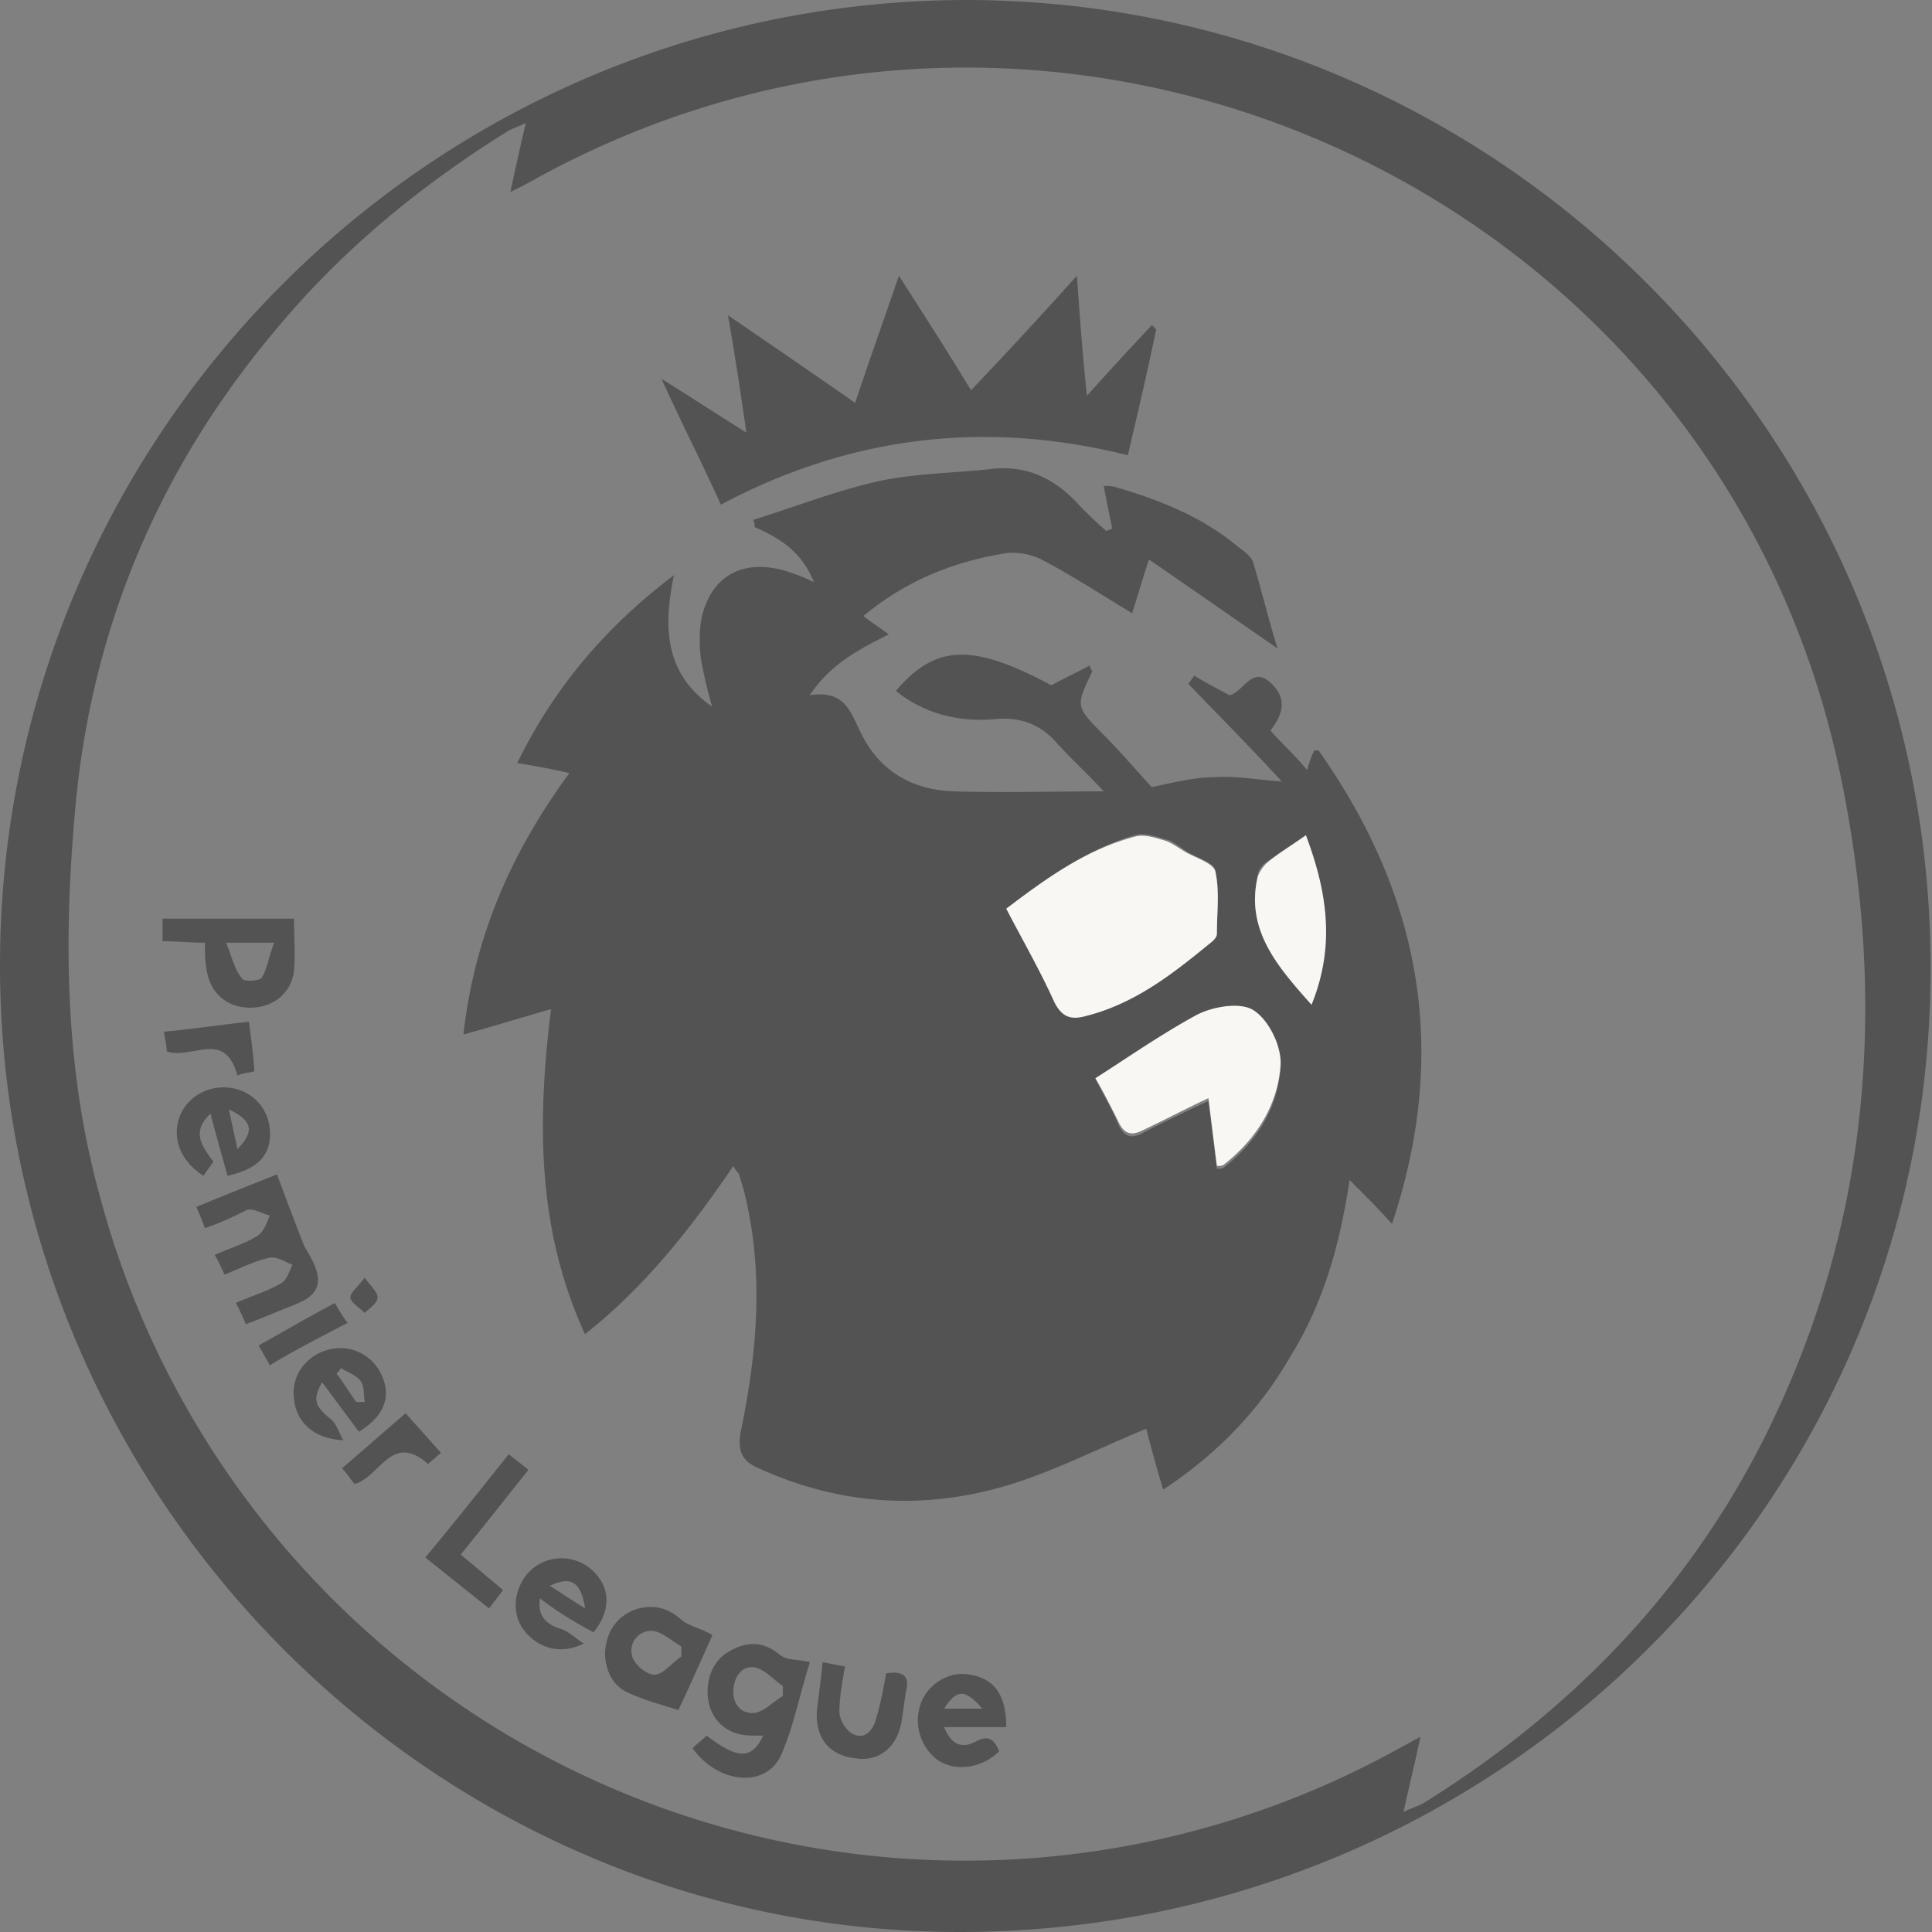 <svg xmlns="http://www.w3.org/2000/svg" width="48" height="48" fill="none" viewBox="0 0 48 48"><rect x="0" y="0" width="48" height="48" fill="#808080" stroke="none"/><g clip-path="url(#a)"><path fill="#000" fill-opacity=".35" d="M23.982 0c13.203 0 23.982 10.779 23.982 24.018C48 37.291 37.185 48 23.842 48 10.745 48 0 37.185 0 23.982S10.745.036 23.982 0M13.063 3.055c-.21.107-.35.14-.457.21C10.464 4.6 8.533 6.182 6.918 8.113c-2.951 3.476-4.67 7.513-5.057 12.077-.28 3.16-.246 6.355.597 9.444a22.247 22.247 0 0 0 32.375 13.764c.14-.07.247-.14.457-.246-.14.667-.28 1.228-.42 1.861.246-.106.35-.14.49-.21 3.723-2.318 6.672-5.371 8.603-9.34 2.563-5.268 2.916-10.816 1.721-16.4C42.56 4.632 26.303-2.674 13.346 4.421c-.177.106-.387.21-.667.35.137-.628.244-1.118.384-1.716"/><path fill="#000" fill-opacity=".35" d="M28.899 37.008a35 35 0 0 1-.42-1.511c-1.195.49-2.283 1.054-3.443 1.404-2.108.631-4.18.49-6.181-.42-.42-.177-.527-.42-.457-.878.42-2.038.597-4.037.07-6.074-.036-.107-.07-.247-.107-.35 0-.037-.07-.071-.14-.211-1.054 1.544-2.178 2.985-3.686 4.18-1.194-2.6-1.194-5.268-.844-8.077-.737.21-1.404.42-2.178.631.28-2.458 1.194-4.53 2.633-6.495a17 17 0 0 0-1.298-.247c.913-1.861 2.178-3.37 3.896-4.67-.28 1.334-.21 2.459.948 3.266a12 12 0 0 1-.28-1.194 4 4 0 0 1 0-.914c.21-1.124 1.017-1.581 2.107-1.264.21.07.42.14.704.28-.317-.774-.844-1.088-1.475-1.37 0-.07 0-.107-.036-.177 1.018-.317 2.002-.704 3.055-.948.914-.21 1.896-.21 2.846-.316.913-.107 1.614.246 2.212.913.21.21.42.42.667.631.036-.036.106-.036.14-.07-.07-.35-.14-.667-.21-1.054.106 0 .21 0 .316.036 1.088.317 2.142.738 3.02 1.475.14.106.35.247.386.42.21.704.387 1.441.597 2.108-1.017-.703-2.071-1.44-3.195-2.211-.177.527-.28.913-.42 1.334-.808-.49-1.512-.947-2.249-1.334-.28-.14-.667-.21-.984-.14-1.228.21-2.388.667-3.442 1.544.176.14.35.247.63.457-.773.387-1.44.737-1.965 1.51.914-.14 1.018.458 1.298.985.457.913 1.265 1.37 2.282 1.404 1.228.037 2.459 0 3.723 0-.35-.387-.774-.773-1.158-1.194-.42-.49-.947-.667-1.58-.597-.878.07-1.722-.14-2.423-.704.984-1.157 1.895-1.194 3.863-.14.317-.176.63-.317.948-.49a.4.4 0 0 0 .07.14c-.42.877-.42.877.28 1.58.42.421.807.878 1.194 1.299.527-.107 1.054-.247 1.581-.247.527-.036 1.054.07 1.651.107-.773-.844-1.544-1.615-2.318-2.422.036-.07.106-.14.14-.21.28.176.56.316.878.49.35-.07.56-.774 1.053-.28.351.35.317.703-.036 1.157.28.317.597.597.914.984.07-.246.106-.35.177-.49h.106c2.529 3.582 3.266 7.445 1.825 11.762-.35-.387-.667-.703-1.054-1.088-.247 1.651-.667 3.09-1.475 4.39-.768 1.334-1.822 2.422-3.156 3.3m-3.9-14.432c.421.808.844 1.545 1.195 2.282.176.387.42.457.773.35 1.228-.316 2.178-1.087 3.16-1.86.036-.037.106-.107.106-.177 0-.527.07-1.054-.036-1.545-.037-.21-.49-.316-.738-.49-.176-.107-.316-.247-.49-.28-.247-.07-.527-.177-.774-.107-1.194.353-2.175 1.056-3.195 1.828m2.215 4.214c.14.317.387.703.56 1.124.14.317.317.387.598.246.527-.28 1.054-.526 1.65-.807l.211 1.685c.07 0 .14 0 .177-.036.807-.631 1.334-1.475 1.404-2.459.036-.457-.28-1.124-.667-1.37-.317-.21-1.018-.107-1.405.106-.843.353-1.65.95-2.528 1.51m5.23-6.038c-.386.246-.666.456-.983.667-.106.07-.21.21-.21.316-.317 1.371.49 2.249 1.334 3.196.563-1.407.387-2.775-.14-4.18"/><path fill="#000" fill-opacity=".35" d="M26.757 6.848c.07 1.054.14 1.965.247 2.985a92 92 0 0 1 1.614-1.755l.107.107c-.21 1.017-.457 2.071-.704 3.125-3.512-.877-6.882-.49-10.111 1.228-.457-1.018-.948-1.965-1.475-3.126.738.457 1.37.878 2.108 1.335-.14-.984-.28-1.895-.457-2.915 1.124.773 2.108 1.44 3.16 2.178.35-1.054.703-2.038 1.087-3.16.631.984 1.195 1.862 1.792 2.845.91-.952 1.718-1.83 2.632-2.847M5.09 30.513c-.07-.21-.14-.35-.21-.527.667-.28 1.297-.527 2.001-.808.21.561.42 1.124.667 1.755.107.21.317.491.35.808.037.457-.386.597-.737.737-.35.14-.667.28-1.054.42a6 6 0 0 0-.246-.527c.387-.176.773-.28 1.124-.49.14-.07.21-.317.28-.457-.176-.07-.387-.21-.56-.177-.351.07-.704.247-1.125.421-.07-.14-.14-.317-.246-.49.387-.177.773-.281 1.088-.491.14-.107.21-.317.28-.49-.177-.037-.387-.177-.56-.141-.279.14-.63.317-1.052.457m7.549 5.617c.176.14.317.247.49.387-.56.704-1.087 1.371-1.684 2.108.35.28.667.561 1.054.878-.107.14-.21.28-.35.457l-1.582-1.265c.704-.843 1.371-1.687 2.072-2.565m9.377 5.444c.42-.07.597.07.49.457l-.106.738c-.107.63-.56 1.017-1.158.913-.63-.07-.984-.49-.947-1.157.036-.387.106-.774.14-1.228.21.036.35.07.56.106-.07.387-.14.774-.14 1.124 0 .21.177.49.35.56.281.141.491-.106.561-.386.11-.356.18-.74.25-1.127M5.898 26.72c-.317-1.158-1.124-.387-1.755-.597 0-.107-.036-.28-.07-.49.737-.07 1.44-.177 2.108-.247.07.457.107.807.14 1.228-.106.036-.246.036-.423.106m2.915 10.148c-.106-.107-.176-.247-.316-.387l1.58-1.37c.281.316.561.63.878.983-.07.07-.21.177-.317.28-.91-.804-1.194.32-1.825.494m-2.108-2.95c-.106-.176-.176-.316-.28-.49.63-.35 1.228-.703 1.895-1.054.107.177.177.317.317.49-.667.354-1.298.668-1.932 1.055m2.355-2.177c.177.246.35.386.317.527-.037.14-.21.246-.317.35-.106-.106-.317-.247-.35-.35-.037-.14.173-.28.35-.527"/><path fill="#f9f7f4" d="M25 22.577c1.017-.774 2.001-1.475 3.195-1.791.247-.07.527.036.774.106.176.07.316.177.49.28.247.14.704.28.738.491.106.49.036 1.018.036 1.545 0 .07-.07.14-.106.176-.948.774-1.895 1.545-3.16 1.862-.386.106-.597 0-.773-.35-.35-.774-.771-1.512-1.194-2.32m2.214 4.213c.877-.56 1.685-1.124 2.528-1.58.421-.211 1.088-.317 1.405-.107.387.246.703.914.667 1.37-.07.984-.597 1.826-1.404 2.459-.037.036-.107.036-.177.036l-.21-1.684c-.597.28-1.124.56-1.651.807-.28.14-.457.07-.597-.247-.177-.35-.387-.77-.561-1.054m5.23-6.038c.528 1.404.738 2.739.141 4.213-.844-.947-1.651-1.861-1.334-3.195a1 1 0 0 1 .21-.317c.28-.244.597-.42.984-.701"/><path fill="#000" fill-opacity=".35" d="M19.382 41.118c-.42-.35-.844-.35-1.298-.07-.42.247-.597.807-.457 1.334.14.457.527.738 1.054.738h.28c-.28.597-.63.597-1.404 0-.107.106-.21.176-.35.316.666.914 1.86.984 2.211.14.317-.737.457-1.51.704-2.281-.283-.073-.564-.037-.74-.177m.07 1.018c-.247.14-.457.387-.704.42-.35.037-.56-.246-.527-.597.037-.35.247-.597.561-.527.247.07.457.317.667.457v.247zM7.302 22.824H4.038v.561c.35 0 .703.036 1.054.036 0 .247 0 .457.036.631.07.597.49.984 1.088.984.56 0 1.018-.35 1.088-.914.036-.42 0-.84 0-1.298M6.496 24.3c-.07.07-.457.106-.49 0-.177-.21-.247-.527-.387-.878h1.194c-.14.35-.177.668-.317.878m10.43 15.94c-.35-.317-.737-.387-1.158-.247-.457.177-.703.56-.737 1.054 0 .42.176.844.597 1.018.387.176.774.28 1.228.42.28-.597.56-1.228.844-1.861-.283-.174-.564-.21-.774-.384m-.667 1.368c-.21 0-.527-.28-.56-.49a.49.49 0 0 1 .526-.598c.247.036.457.247.704.387v.247c-.25.173-.46.454-.67.454m-1.511-1.054c.42-.527.42-1.054.036-1.475a1.136 1.136 0 0 0-1.51-.14c-.457.35-.598 1.018-.317 1.475.316.49.913.737 1.544.42-.21-.14-.35-.28-.527-.35-.35-.107-.63-.28-.56-.774.457.353.877.6 1.334.844m-.21-.595c-.35-.21-.597-.386-.878-.56.525-.25.771-.107.878.56m9.724 3.3c-.387.21-.63.07-.807-.35H25c0-.774-.28-1.195-.878-1.298-.49-.107-1.017.176-1.228.667a1.24 1.24 0 0 0 .387 1.44c.457.317 1.124.21 1.545-.21-.14-.32-.28-.39-.564-.25m.143-.807h-.948c.315-.491.525-.491.948 0M9.481 34.166a1.12 1.12 0 0 0-1.335-.63c-.527.14-.913.63-.843 1.194.036.56.457 1.017 1.228 1.053-.14-.246-.177-.42-.317-.526-.387-.317-.457-.491-.21-.914.316.42.597.807.913 1.228.634-.387.81-.878.564-1.405m-.631.667c-.177-.246-.317-.49-.49-.703.036-.037.07-.07.106-.14.176.106.386.176.49.316.107.14.07.35.107.527zm-2.144-6.741a1.125 1.125 0 0 0-.914-1.054c-.561-.107-1.088.176-1.298.63-.247.561-.037 1.158.56 1.545.07-.107.177-.247.247-.35-.28-.387-.56-.738-.07-1.195.14.561.28 1.018.42 1.545.774-.174 1.09-.524 1.055-1.122m-.808.456c-.07-.35-.14-.63-.21-.983.597.28.633.56.21.983"/></g><defs><clipPath id="a"><path fill="#fff" d="M0 0h47.966v48H0z"/></clipPath></defs></svg>